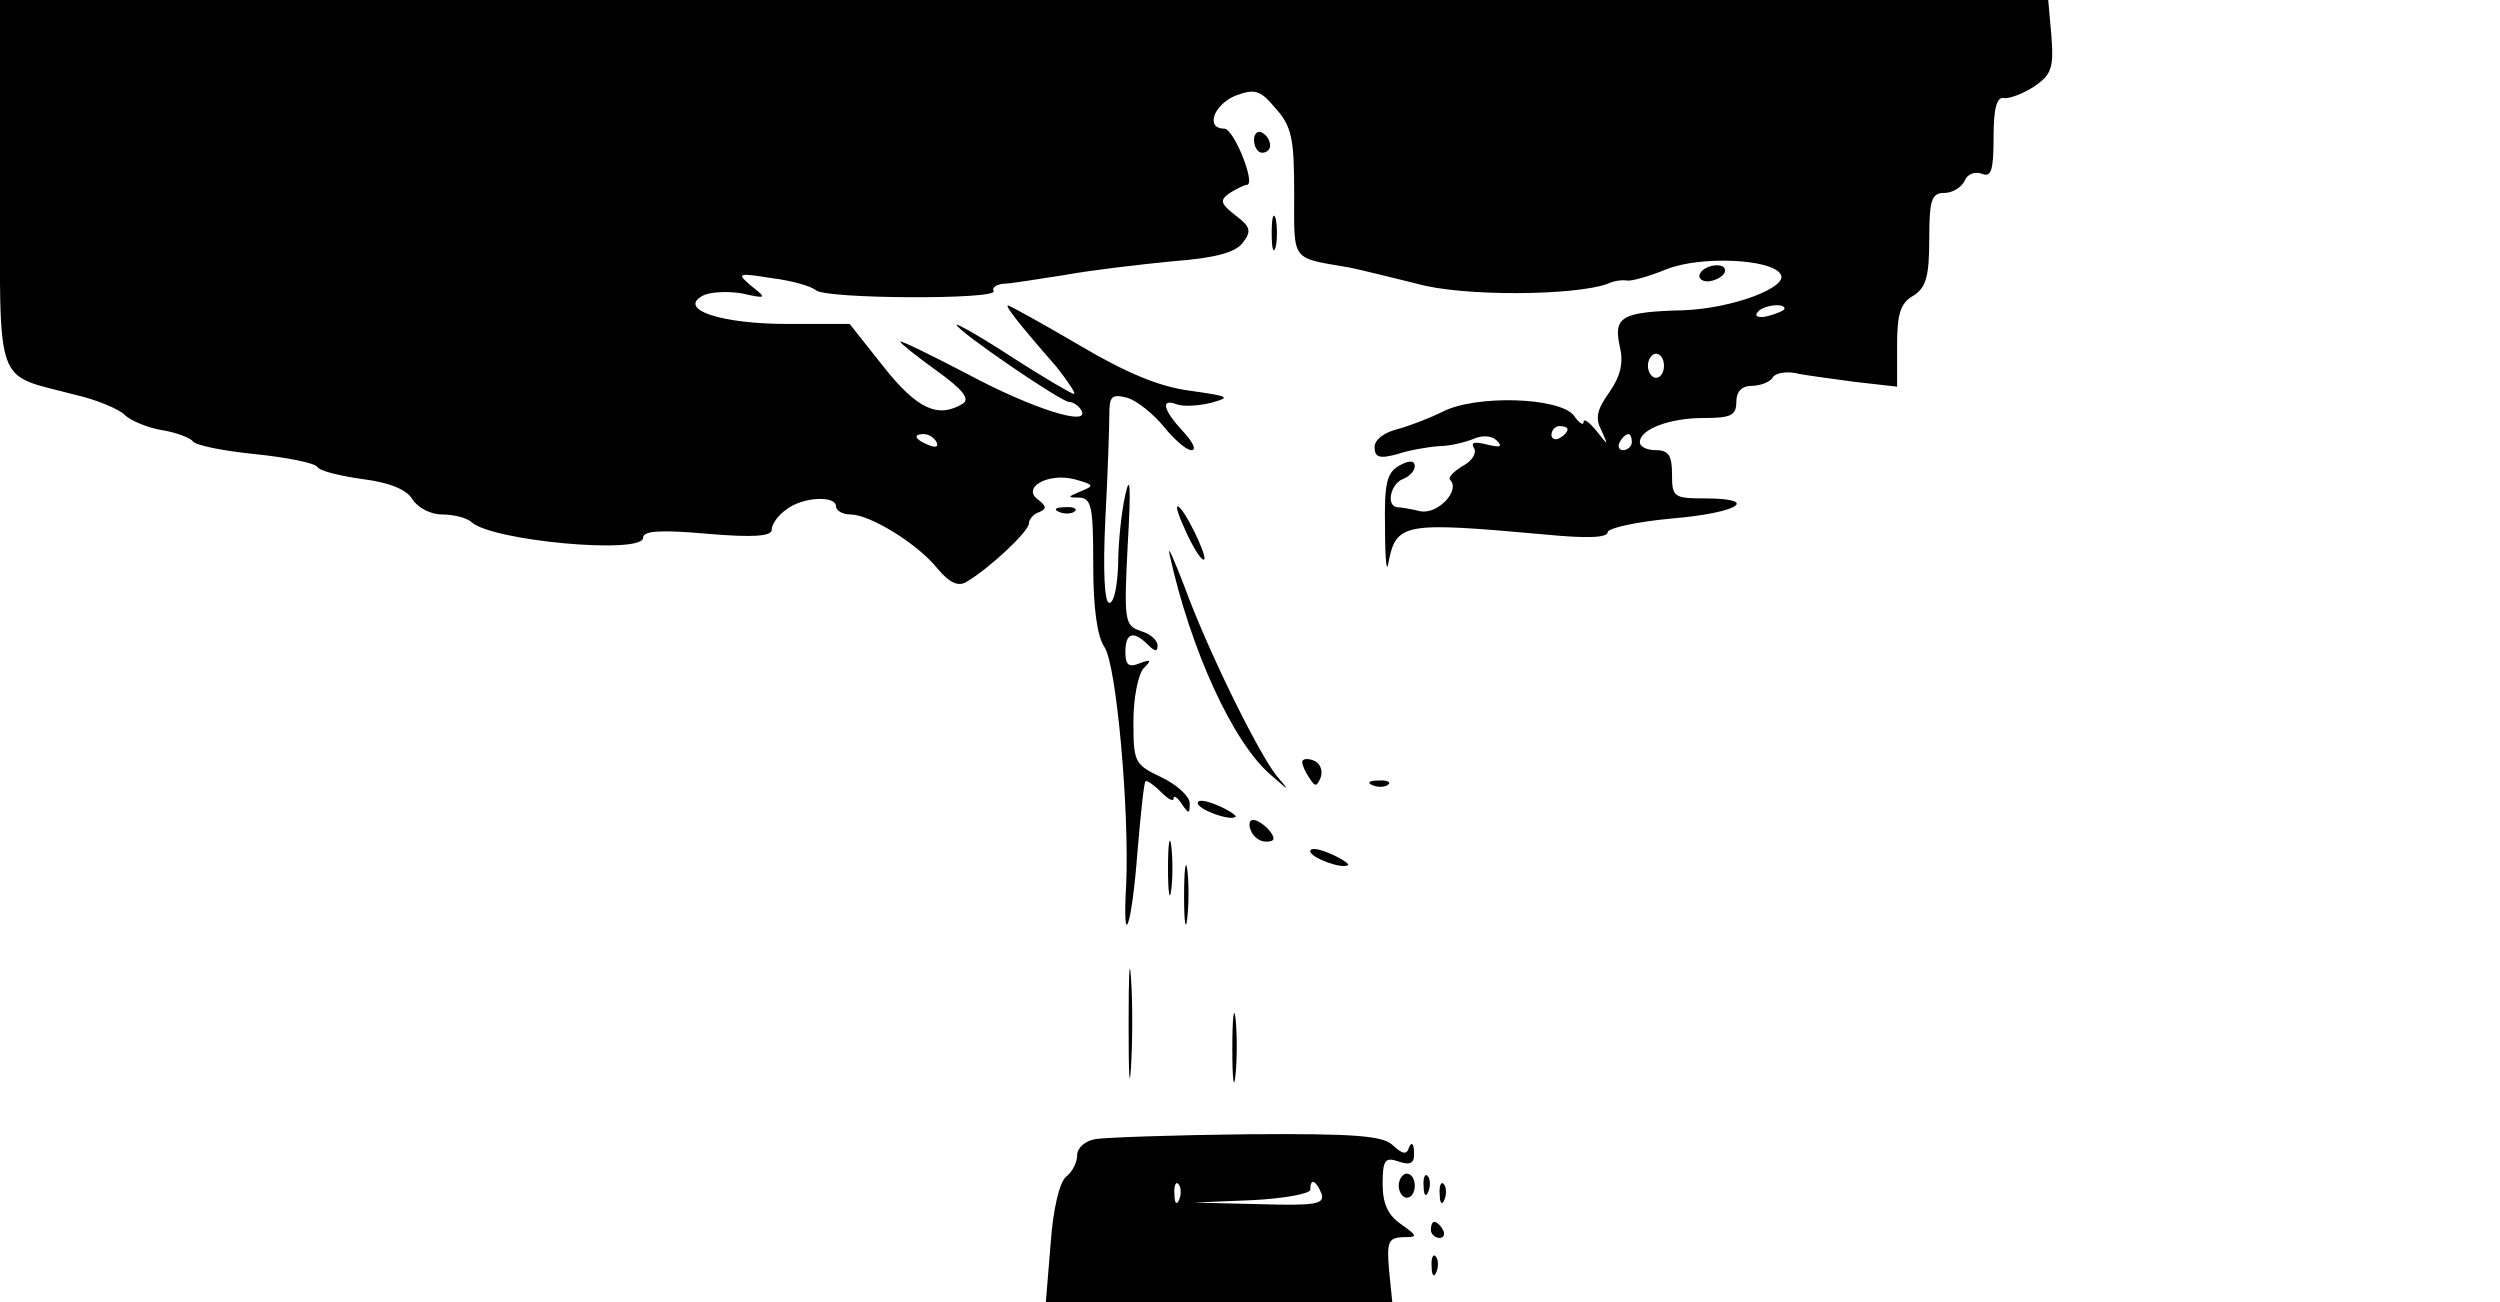 <?xml version="1.0" standalone="no"?>
<!DOCTYPE svg PUBLIC "-//W3C//DTD SVG 20010904//EN"
 "http://www.w3.org/TR/2001/REC-SVG-20010904/DTD/svg10.dtd">
<svg version="1.0" xmlns="http://www.w3.org/2000/svg"
 width="311pt" height="162pt" viewBox="0 0 311 162"
 preserveAspectRatio="xMidYMid meet">

<g transform="translate(0,162) scale(0.1,-0.1)"
fill="#000000" stroke="none">
<path d="M0 1392 c0 -260 -8 -236 93 -263 27 -6 55 -18 62 -25 7 -7 28 -16 46
-19 19 -3 36 -10 39 -14 3 -5 38 -12 78 -16 39 -4 74 -11 77 -16 3 -5 28 -11
56 -15 33 -4 55 -13 62 -25 7 -11 23 -19 37 -19 14 0 30 -4 36 -9 24 -24 214
-41 214 -20 0 9 23 10 80 5 58 -5 80 -3 80 5 0 7 8 18 18 25 20 16 62 18 62 4
0 -5 8 -10 18 -10 24 0 83 -36 108 -67 15 -18 26 -23 36 -17 29 17 78 63 78
73 0 5 6 12 13 14 9 4 9 7 -1 15 -22 15 11 34 44 26 25 -7 26 -8 9 -15 -17 -7
-18 -8 -2 -8 15 -1 17 -12 17 -84 0 -54 5 -89 14 -102 15 -22 31 -204 27 -295
-5 -87 7 -53 14 40 4 47 8 86 10 88 1 2 10 -4 19 -13 9 -9 16 -13 16 -8 0 4 5
1 10 -7 9 -13 10 -13 10 1 0 8 -16 23 -35 32 -34 16 -35 19 -35 70 0 29 6 59
13 66 10 10 9 11 -5 6 -14 -6 -18 -2 -18 14 0 24 10 27 28 9 9 -9 12 -9 12 -1
0 7 -10 15 -21 18 -20 7 -21 12 -16 109 4 69 3 88 -3 61 -5 -22 -9 -61 -9 -87
-1 -27 -5 -48 -11 -48 -6 0 -8 39 -5 103 3 56 5 115 5 130 0 25 3 27 23 22 12
-4 32 -20 45 -36 13 -16 28 -29 34 -29 7 0 2 10 -10 23 -25 27 -29 42 -8 34 8
-3 27 -2 43 2 25 7 22 8 -27 15 -38 5 -79 22 -138 57 -46 27 -86 49 -88 49 -4
0 11 -20 60 -76 15 -19 25 -34 22 -34 -3 0 -37 20 -76 45 -38 25 -70 43 -70
41 0 -7 130 -96 140 -96 5 0 12 -5 15 -10 13 -22 -62 2 -142 45 -46 24 -83 42
-83 40 0 -2 20 -18 45 -36 32 -23 42 -35 33 -41 -31 -19 -57 -7 -99 46 l-42
53 -77 0 c-83 0 -137 18 -106 35 9 5 31 6 49 3 31 -7 31 -6 12 9 -19 16 -18
17 25 10 25 -3 49 -10 55 -15 11 -11 228 -12 221 -1 -2 4 3 8 12 9 9 0 44 6
77 11 33 6 93 13 134 17 53 4 78 11 87 23 11 14 10 20 -9 34 -19 15 -20 19 -7
28 8 5 18 10 21 10 12 0 -16 70 -28 70 -24 0 -13 30 14 41 24 9 31 7 50 -16
20 -22 23 -38 23 -105 0 -87 -5 -80 70 -93 14 -3 51 -12 83 -20 56 -16 196
-15 237 0 8 4 19 5 24 4 5 -1 27 5 49 14 42 17 131 13 142 -6 11 -16 -60 -43
-122 -45 -76 -2 -86 -8 -78 -45 5 -20 1 -37 -13 -57 -15 -21 -18 -32 -10 -47
9 -20 9 -20 -6 -1 -9 11 -16 16 -16 11 0 -5 -6 -1 -12 8 -18 23 -122 26 -163
5 -16 -8 -42 -18 -57 -22 -16 -4 -28 -13 -28 -22 0 -13 6 -15 28 -9 15 5 38 9
52 10 14 0 33 5 43 9 11 5 23 4 29 -2 8 -8 4 -9 -12 -5 -16 4 -21 3 -16 -5 3
-6 -3 -16 -15 -22 -11 -7 -18 -14 -15 -17 13 -13 -15 -43 -37 -39 -12 3 -25 5
-29 5 -14 2 -8 29 7 35 8 3 15 10 15 16 0 7 -6 8 -19 1 -16 -9 -19 -22 -18
-78 0 -38 2 -57 4 -44 10 51 18 52 196 36 51 -5 77 -4 77 3 0 5 36 13 80 17
83 7 111 25 40 25 -38 0 -40 2 -40 30 0 23 -4 30 -20 30 -11 0 -20 4 -20 10 0
16 37 30 79 30 34 0 41 3 41 20 0 13 7 20 19 20 11 0 23 5 26 10 3 6 16 8 28
6 12 -3 46 -7 74 -11 l53 -6 0 51 c0 39 4 53 20 62 16 10 20 24 20 70 0 50 3
58 19 58 10 0 21 7 25 15 3 8 12 12 21 9 12 -5 15 3 15 45 0 36 4 51 13 49 6
-1 23 5 37 14 22 15 25 23 22 63 l-4 45 -1274 0 -1274 0 0 -228z m2220 -156
c0 -2 -9 -6 -20 -9 -11 -3 -18 -1 -14 4 5 9 34 13 34 5z m-150 -71 c0 -8 -4
-15 -10 -15 -5 0 -10 7 -10 15 0 8 5 15 10 15 6 0 10 -7 10 -15z m-120 -79 c0
-3 -4 -8 -10 -11 -5 -3 -10 -1 -10 4 0 6 5 11 10 11 6 0 10 -2 10 -4z m-785
-16 c3 -6 -1 -7 -9 -4 -18 7 -21 14 -7 14 6 0 13 -4 16 -10z m865 0 c0 -5 -5
-10 -11 -10 -5 0 -7 5 -4 10 3 6 8 10 11 10 2 0 4 -4 4 -10z"/>
<path d="M1560 1446 c0 -9 5 -16 10 -16 6 0 10 4 10 9 0 6 -4 13 -10 16 -5 3
-10 -1 -10 -9z"/>
<path d="M1582 1330 c0 -19 2 -27 5 -17 2 9 2 25 0 35 -3 9 -5 1 -5 -18z"/>
<path d="M2115 1280 c-3 -5 1 -10 9 -10 8 0 18 5 21 10 3 6 -1 10 -9 10 -8 0
-18 -4 -21 -10z"/>
<path d="M1318 983 c7 -3 16 -2 19 1 4 3 -2 6 -13 5 -11 0 -14 -3 -6 -6z"/>
<path d="M1477 955 c9 -19 18 -33 21 -31 4 5 -26 66 -33 66 -3 0 3 -16 12 -35z"/>
<path d="M1455 930 c26 -118 79 -235 127 -275 23 -20 23 -20 6 0 -23 29 -86
157 -114 234 -14 36 -22 55 -19 41z"/>
<path d="M1620 672 c0 -4 4 -13 9 -20 7 -11 9 -11 14 1 3 9 -1 18 -9 21 -8 3
-14 2 -14 -2z"/>
<path d="M1708 643 c7 -3 16 -2 19 1 4 3 -2 6 -13 5 -11 0 -14 -3 -6 -6z"/>
<path d="M1490 621 c0 -8 41 -23 47 -17 2 1 -8 8 -22 14 -14 6 -25 8 -25 3z"/>
<path d="M1556 587 c3 -8 11 -14 19 -14 11 0 12 4 4 14 -6 7 -15 13 -20 13 -5
0 -6 -6 -3 -13z"/>
<path d="M1453 540 c0 -30 2 -43 4 -27 2 15 2 39 0 55 -2 15 -4 2 -4 -28z"/>
<path d="M1630 561 c0 -8 41 -23 47 -17 2 1 -8 8 -22 14 -14 6 -25 8 -25 3z"/>
<path d="M1473 505 c0 -33 2 -45 4 -27 2 18 2 45 0 60 -2 15 -4 0 -4 -33z"/>
<path d="M1404 345 c0 -60 1 -84 3 -52 2 32 2 81 0 110 -2 29 -3 3 -3 -58z"/>
<path d="M1533 315 c0 -38 2 -53 4 -32 2 20 2 52 0 70 -2 17 -4 1 -4 -38z"/>
<path d="M1363 203 c-13 -2 -23 -11 -23 -20 0 -9 -6 -21 -14 -27 -8 -7 -16
-40 -19 -83 l-6 -73 216 0 215 0 -4 40 c-3 35 -1 40 17 41 19 0 19 1 -2 16
-16 11 -23 25 -23 50 0 30 3 34 20 28 15 -5 20 -2 19 12 0 10 -3 13 -6 6 -3
-10 -8 -9 -20 2 -12 12 -45 15 -181 14 -92 -1 -177 -4 -189 -6z m104 -75 c-3
-8 -6 -5 -6 6 -1 11 2 17 5 13 3 -3 4 -12 1 -19z m177 7 c4 -13 -7 -15 -77
-13 l-82 2 73 3 c39 2 72 8 72 13 0 15 7 12 14 -5z"/>
<path d="M1740 145 c0 -8 5 -15 10 -15 6 0 10 7 10 15 0 8 -4 15 -10 15 -5 0
-10 -7 -10 -15z"/>
<path d="M1771 144 c0 -11 3 -14 6 -6 3 7 2 16 -1 19 -3 4 -6 -2 -5 -13z"/>
<path d="M1791 134 c0 -11 3 -14 6 -6 3 7 2 16 -1 19 -3 4 -6 -2 -5 -13z"/>
<path d="M1780 90 c0 -5 5 -10 11 -10 5 0 7 5 4 10 -3 6 -8 10 -11 10 -2 0 -4
-4 -4 -10z"/>
<path d="M1781 44 c0 -11 3 -14 6 -6 3 7 2 16 -1 19 -3 4 -6 -2 -5 -13z"/>
</g>
</svg>
